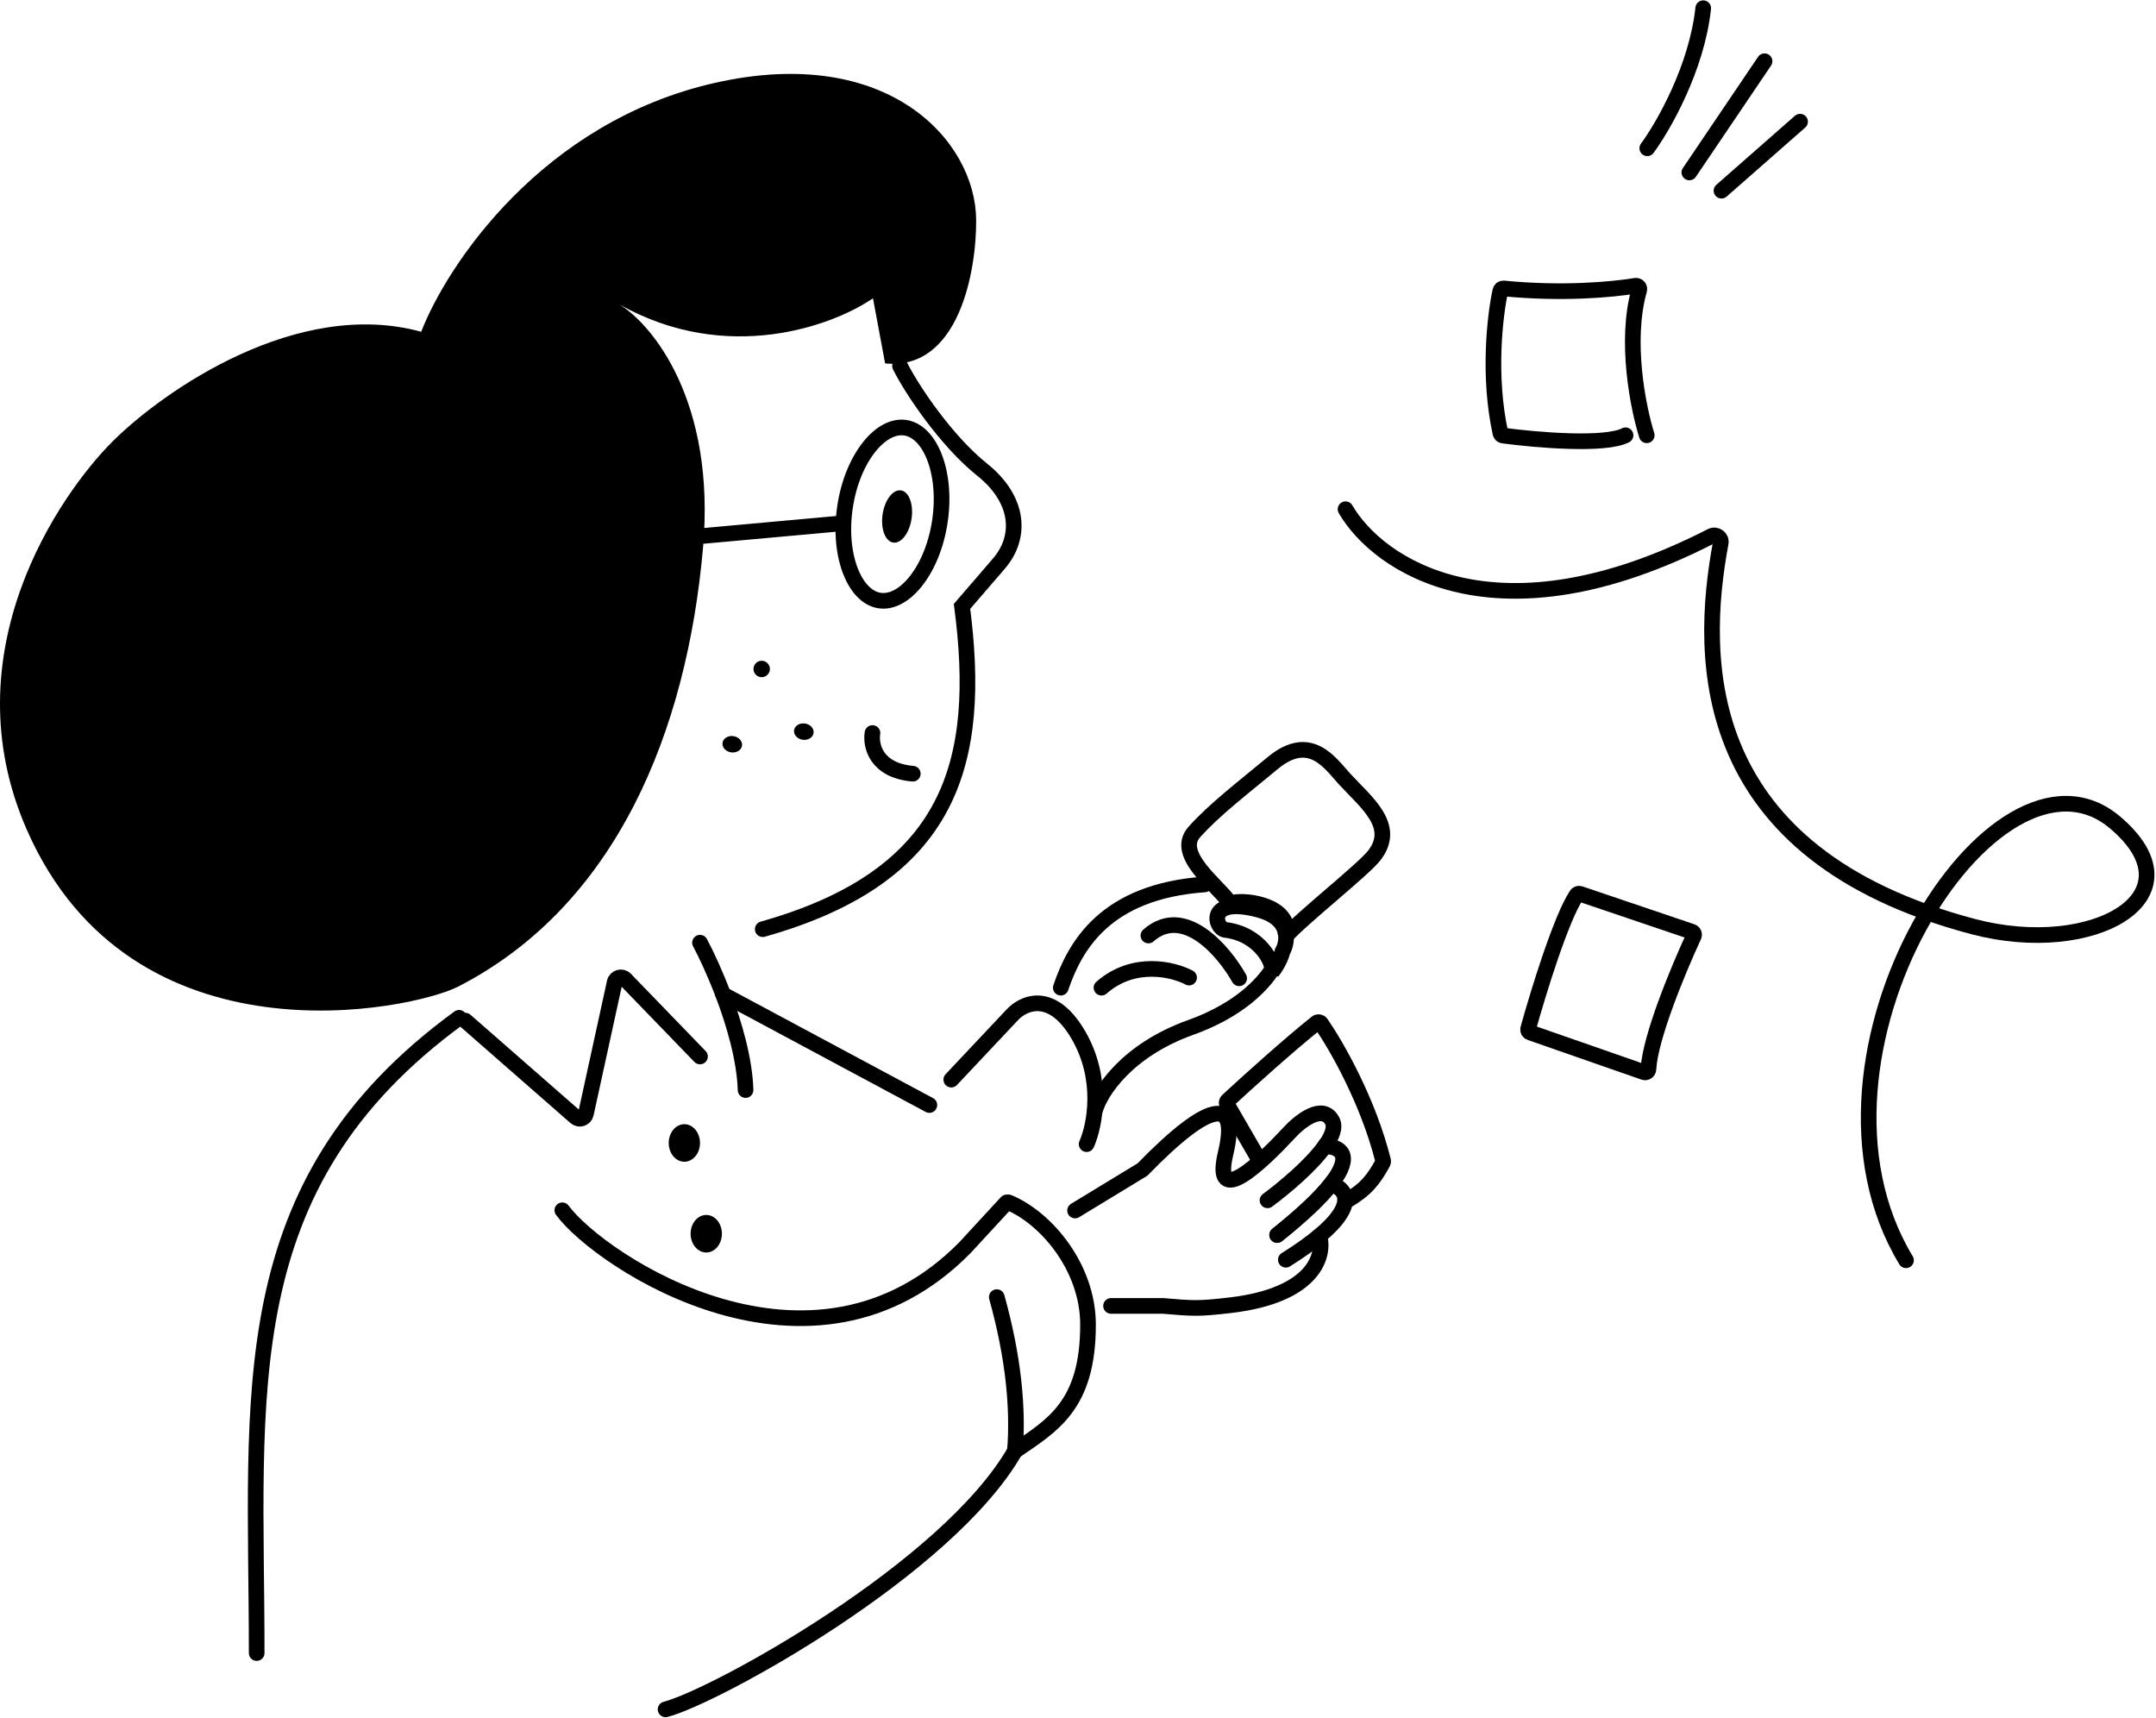 <svg width="689" height="549" viewBox="0 0 689 549" fill="none" xmlns="http://www.w3.org/2000/svg">
<path d="M224.656 175.172C228.808 128.347 208.542 103.717 197.89 97.256C232.348 116.676 266.305 104.054 278.977 95.316L282.86 116.123C306.468 118.505 312.092 86.502 311.953 70.203C311.738 45.056 283.919 14.005 228.579 26.457C173.239 38.908 142.868 84.686 134.599 106.018C94.977 95.124 52.414 124.77 36.085 140.955C19.201 157.755 -16.346 208.544 8.615 265.252C42.291 341.761 131.872 322.762 146.493 315.236C197.015 289.234 219.467 233.703 224.656 175.172Z" fill="black"/>
<path d="M300.373 166.543C299.195 174.491 296.254 181.286 292.579 185.854C288.862 190.477 284.748 192.452 281.115 191.914C277.483 191.376 274.118 188.293 271.901 182.791C269.709 177.353 268.863 169.998 270.041 162.05C271.218 154.102 274.16 147.308 277.835 142.739C281.552 138.116 285.666 136.141 289.299 136.679C292.931 137.218 296.296 140.3 298.513 145.802C300.705 151.24 301.551 158.595 300.373 166.543Z" stroke="black" stroke-width="5"/>
<path d="M285.451 173.38C288.008 173.758 290.634 170.334 291.316 165.731C291.998 161.128 290.478 157.089 287.921 156.71C285.364 156.331 282.738 159.756 282.056 164.359C281.374 168.962 282.894 173.001 285.451 173.38Z" fill="black"/>
<path d="M224.795 171.251L268.074 167.326" stroke="black" stroke-width="5" stroke-linecap="round"/>
<path d="M287.623 116.941C291.361 124.466 302.39 140.912 313.906 150.116C325.684 159.53 326.679 171.53 319.159 180.176L307.437 193.778C313.906 243.243 304.375 279.872 243.749 296.923" stroke="black" stroke-width="5" stroke-linecap="round"/>
<path d="M243.03 216.368C244.462 216.58 245.796 215.591 246.008 214.158C246.22 212.726 245.231 211.392 243.798 211.18C242.366 210.968 241.032 211.957 240.82 213.39C240.608 214.822 241.597 216.156 243.03 216.368Z" fill="black"/>
<path d="M233.634 240.423C235.353 240.678 236.919 239.723 237.131 238.29C237.343 236.857 236.121 235.49 234.402 235.235C232.683 234.98 231.117 235.935 230.905 237.368C230.693 238.8 231.915 240.168 233.634 240.423Z" fill="black"/>
<path d="M256.499 236.39C258.218 236.645 259.783 235.69 259.996 234.257C260.208 232.825 258.986 231.457 257.267 231.202C255.548 230.947 253.982 231.902 253.77 233.335C253.558 234.767 254.779 236.135 256.499 236.39Z" fill="black"/>
<path d="M304 345.001L323.409 324.384C326.921 320.484 336.053 316.248 344.481 330.513C352.911 344.777 349.842 359.859 347.254 365.618" stroke="black" stroke-width="5" stroke-linecap="round"/>
<path d="M406.498 310.618C408.423 308.019 409.446 305.733 409.808 304.149C411.655 300.915 412.759 293.452 402.049 290.675C385.423 286.362 388.195 296.604 391.52 297.142C402.603 298.436 407.232 307.743 406.498 310.618Z" stroke="black" stroke-width="5" stroke-linecap="round"/>
<path d="M350 354.618C351.663 348.903 360.088 335.647 380.487 328.332C394.226 323.406 402.03 316.302 406 310.618" stroke="black" stroke-width="5" stroke-linecap="round"/>
<path d="M380 312.396C374.96 309.712 362.304 306.598 352 315.618" stroke="black" stroke-width="5" stroke-linecap="round"/>
<path d="M396 312.618C391.072 303.886 378.372 288.927 367 298.95" stroke="black" stroke-width="5" stroke-linecap="round"/>
<path d="M339 315.618C343.543 302.273 353.197 284.864 385 282.618" stroke="black" stroke-width="5" stroke-linecap="round"/>
<path d="M423.361 366.385C425.663 363.172 426.819 360.247 425.77 358.227C422.719 352.355 415.216 358.382 411.846 362.13C403.459 371.147 387.317 386.82 391.668 368.582C396.018 350.343 386.765 351.466 365.098 373.729L343.56 386.826" stroke="black" stroke-width="5" stroke-linecap="round"/>
<path d="M421.6 394.981C423.455 400.685 420.479 413.887 393.205 417.086C382.886 418.296 381.335 418.126 371.65 417.309H355.06" stroke="black" stroke-width="5" stroke-linecap="round"/>
<path d="M405.06 383.569C410.419 379.62 418.966 372.451 423.353 366.327C428.117 366.272 432.73 368.957 425.378 378.341C422.195 382.404 416.769 387.722 408.141 394.618" stroke="black" stroke-width="5" stroke-linecap="round"/>
<path d="M408.149 394.676C416.777 387.78 422.203 382.462 425.386 378.399C429.931 379.68 434.02 384.635 421.6 394.981C418.884 397.243 415.378 399.764 410.915 402.56" stroke="black" stroke-width="5" stroke-linecap="round"/>
<path d="M146.702 325.241C73.239 378.828 82.03 445.654 82.03 528.241" stroke="black" stroke-width="5" stroke-linecap="round"/>
<path d="M148.702 326.15L183.969 357.011C185.114 358.014 186.915 357.42 187.24 355.933L196.434 313.886C196.775 312.327 198.715 311.775 199.825 312.923L223.702 337.604" stroke="black" stroke-width="5" stroke-linecap="round"/>
<path d="M223.702 301.241C225.658 304.906 228.462 310.863 231.09 317.786C234.696 327.289 237.97 338.613 238.263 348.332" stroke="black" stroke-width="5" stroke-linecap="round"/>
<path d="M231.09 317.786L297 353.118" stroke="black" stroke-width="5" stroke-linecap="round"/>
<path d="M179.702 386.75C191.746 403.066 259.577 448.247 308.389 398.674L321.702 384.241" stroke="black" stroke-width="5" stroke-linecap="round"/>
<path d="M212.702 546.241C228.373 542.189 302.702 501.486 324.35 463.665" stroke="black" stroke-width="5" stroke-linecap="round"/>
<path d="M318.547 414.498C323.915 433.771 325.426 450.04 324.35 463.665C336.293 455.47 347.702 449.167 347.702 423.323C347.702 405.042 334.392 389.284 322.349 384.241" stroke="black" stroke-width="5" stroke-linecap="round"/>
<path d="M218.702 371.241C221.463 371.241 223.702 368.555 223.702 365.241C223.702 361.927 221.463 359.241 218.702 359.241C215.941 359.241 213.702 361.927 213.702 365.241C213.702 368.555 215.941 371.241 218.702 371.241Z" fill="black"/>
<path d="M225.702 400.241C228.463 400.241 230.702 397.555 230.702 394.241C230.702 390.927 228.463 388.241 225.702 388.241C222.941 388.241 220.702 390.927 220.702 394.241C220.702 397.555 222.941 400.241 225.702 400.241Z" fill="black"/>
<path d="M278.82 234.241C278.176 238.141 279.85 246.201 291.702 247.241" stroke="black" stroke-width="5" stroke-linecap="round"/>
<path d="M381.659 265.893C375.259 273.093 389.163 282.896 393.095 288.614C398.695 287.014 413.663 289.896 410.663 299.396C416.163 293.229 435.66 277.896 439.16 273.396C446.549 263.896 436.526 256.397 429.658 248.896C425.079 243.896 418.66 233.897 406.659 243.896C397.659 251.396 388.059 258.693 381.659 265.893Z" stroke="black" stroke-width="5"/>
<path d="M401.509 369.117L392.135 352.937C391.901 352.533 391.977 352.021 392.32 351.704C398.568 345.928 411.888 333.896 420.755 326.836C421.201 326.48 421.848 326.569 422.172 327.038C427.166 334.288 437.207 351.811 442.002 370.869C442.061 371.106 442.034 371.353 441.917 371.568C438.977 376.934 436.5 380.118 430.5 383.618" stroke="black" stroke-width="5" stroke-linecap="round"/>
<path d="M526.801 341.659C527.307 331.573 536.258 309.988 541.294 299.112C541.545 298.57 541.271 297.932 540.706 297.74L504.932 285.629C504.518 285.489 504.062 285.628 503.822 285.993C498.851 293.542 491.649 316.903 488.361 328.744C488.22 329.251 488.5 329.773 488.996 329.946L525.397 342.639C526.065 342.872 526.766 342.365 526.801 341.659Z" stroke="black" stroke-width="5" stroke-linecap="round"/>
<path d="M526.256 139.094C523.461 130.211 519.23 108.899 523.855 92.648C524.065 91.91 523.431 91.185 522.674 91.312C515.431 92.532 499.321 94.028 480.53 92.173C480.028 92.123 479.564 92.448 479.458 92.941C477.697 101.14 475.52 120.262 479.499 138.419C479.588 138.825 479.915 139.131 480.328 139.186C491.074 140.617 512.903 142.479 519.482 139.094" stroke="black" stroke-width="5" stroke-linecap="round"/>
<path d="M550.141 60.939L575.256 38.878" stroke="black" stroke-width="5" stroke-linecap="round"/>
<path d="M539.877 55.105L563.905 19.564" stroke="black" stroke-width="5" stroke-linecap="round"/>
<path d="M526.424 47.382C531.529 40.445 542.251 21.781 544.305 2.618" stroke="black" stroke-width="5" stroke-linecap="round"/>
<path d="M430 162.725C440.346 180.533 478.036 206.604 546.893 171.317C548.405 170.542 550.209 171.832 549.897 173.502C542.838 211.324 542.768 272.894 630.623 296.107C668.817 306.198 703.937 286.454 675.841 262.762C637.607 230.52 569.602 337.35 609.112 402.725" stroke="black" stroke-width="5" stroke-linecap="round"/>
</svg>
